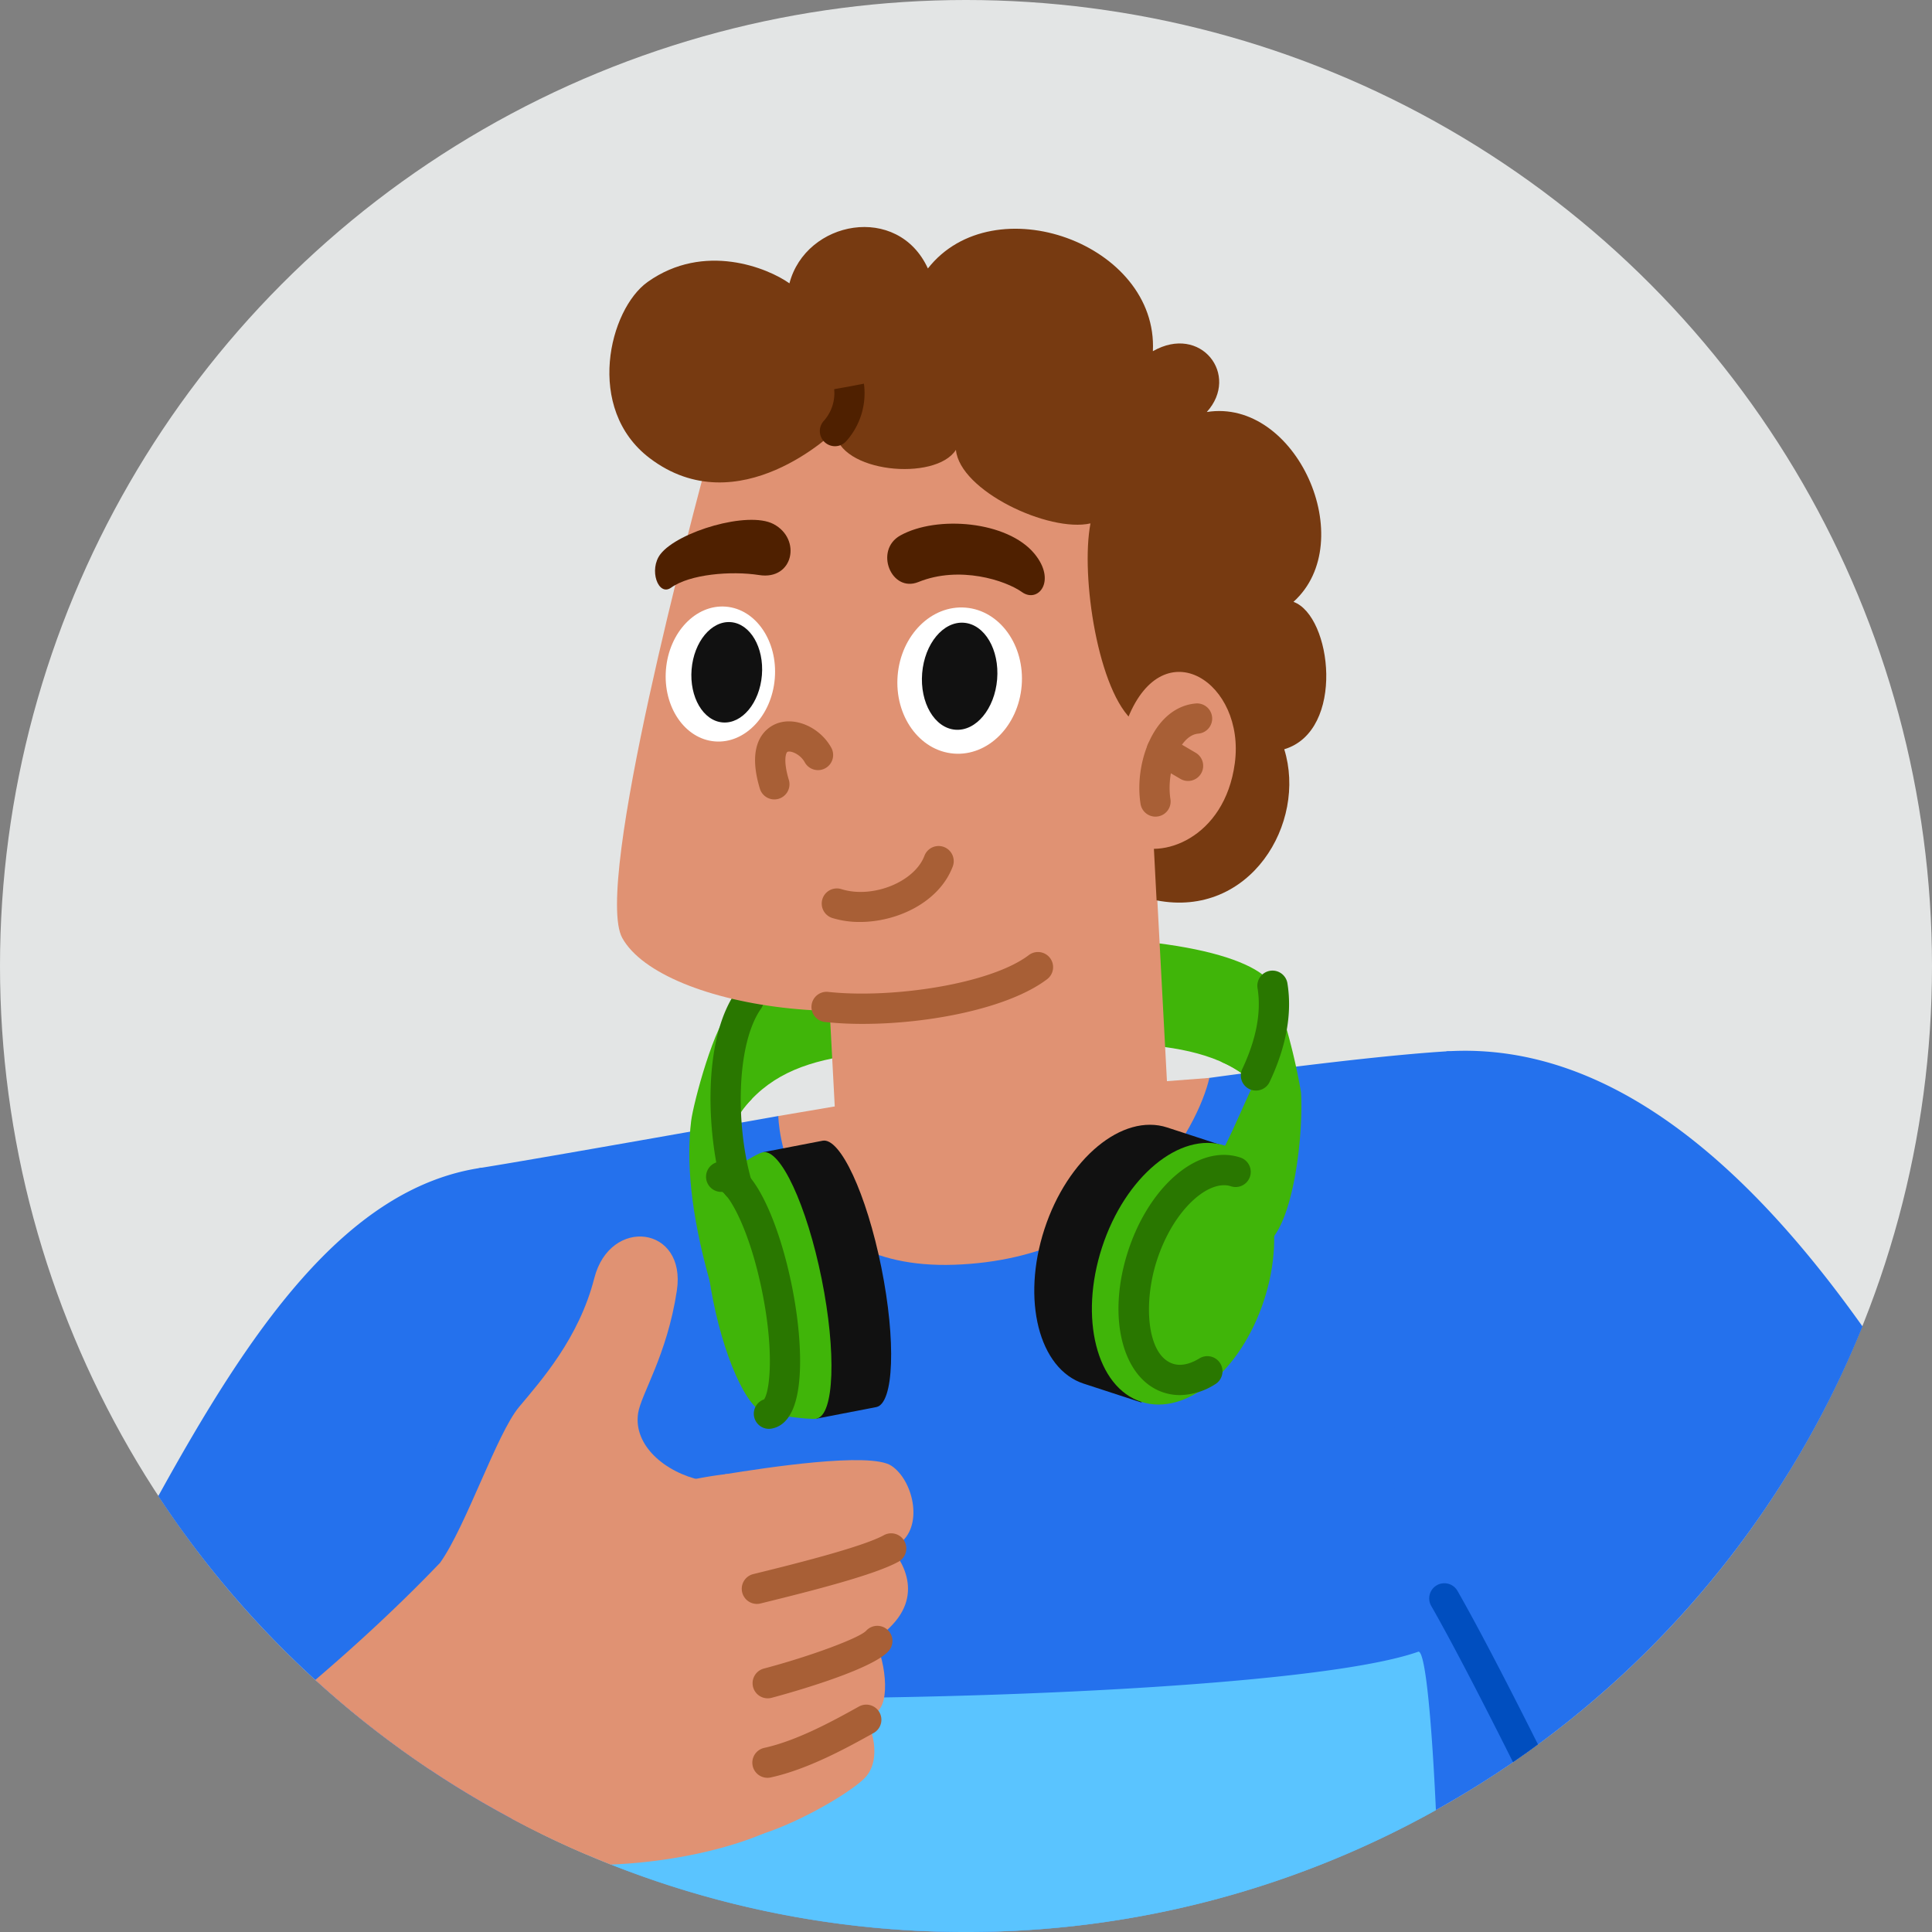 <svg height="958" viewBox="0 0 957.582 957.582" width="958" xmlns="http://www.w3.org/2000/svg" xmlns:xlink="http://www.w3.org/1999/xlink"><rect x="0" y="0" width="957.582" height="957.582" fill="#808080" stroke="none"/><clipPath id="a"><circle cx="478.791" cy="478.791" r="478.791"/></clipPath><circle cx="478.791" cy="478.791" fill="#e3e5e5" r="478.791"/><path d="m630.7 488.608c-7.508-15.016-59.163-27.874-140.767-22.676s-107.453 17.231-127.07 34.135c-11.65 10.251-2.44 62.038-2.44 62.038 22.327-42.983 62.96-40.222 129.511-43.4 67.625-3.231 117.913-5.32 139.015 27.174 4.39-9.938 6.579-41.828 1.751-57.271z" fill="#40b509"/><rect fill="#e09273" height="343.606" rx="82.508" transform="matrix(.999 -.053 .053 .999 -24.494 26.584)" width="165.015" x="409.806" y="306.395"/><path d="m78.458 741.517a481.006 481.006 0 0 0 181.962 163.477l50.338-104.377-71.926-221.856c-67.948 9.812-115.822 82.064-160.374 162.756z" fill="#2471ed"/><path d="m716.939 521.094c-41.015 2.486-117.526 13.165-117.526 13.165-59.613 15.673-164.473 30.562-213.665 18.891 0 0-115.844 20.639-146.916 25.611s-17.805 110.122-25.262 179.724c-3.959 36.951-3.364 79.508-.633 118.556a479 479 0 0 0 543.66-8.255c-.145-8.787-.126-15.875.114-20.813 2.489-50.958 1.243-329.365-39.772-326.879z" fill="#2471ed"/><path d="m478.791 957.582a476.62 476.62 0 0 0 232.909-60.374c-1.92-41.621-5.042-78.585-8.638-78.584-64.353 22.865-363.838 28.187-426.826 18.494-4.992 17.194-7.42 43.865-8.107 71.741a476.823 476.823 0 0 0 210.662 48.723z" fill="#5ac4ff"/><path d="m413.4 548.452-27.647 4.7s1.428 76.594 87.12 73.718c87.059-2.922 121.013-68.5 126.545-92.609l-21.44 1.639z" fill="#e09273"/><path d="m923.131 657.441c-51.847-72.965-121.47-141.634-206.192-136.347 0 0-40.61 213.946-20.666 239.33 11.993 15.263 39.686 68.592 59.864 108.694a480.364 480.364 0 0 0 166.994-211.677z" fill="#2471ed"/><path d="m597.944 635.4c-7.837 24.022-16.433 52.944-32.394 59.665l-28.45-9.281c-22.168-7.232-30.868-41.515-19.431-76.572s38.679-57.615 60.848-50.383l28.454 9.283c7.638 14.917-1.632 44.619-9.027 67.288z" fill="#111"/><ellipse cx="586.259" cy="631.589" fill="#40b509" rx="66.77" ry="42.221" transform="matrix(.31 -.951 .951 .31 -196.012 993.054)"/><path d="m626.954 542.43s-8.836-10.786-20.638-15.677c-9.53-3.95 26.37-27.786 24.385-38.145 3.958 26.897 14.227 46.371-3.747 53.822z" fill="#40b509"/><path d="m630.7 488.608a298.139 298.139 0 0 1 14.126 52.73c1.212 19.417-3.057 61.262-15.266 73.656-12.477 12.667-30.147-33.8-30.147-33.8 6.887-9.119 14.628-28.327 20.8-41.482 7.578-21.441 12.058-40.231 10.487-51.104z" fill="#40b509"/><path d="m584.842 691.474a26.035 26.035 0 0 1 -8.117-1.287c-20.511-6.691-28.231-37.515-17.577-70.173 4.852-14.882 12.852-27.872 22.529-36.577 10.789-9.71 22.525-13.168 33.049-9.732a7.5 7.5 0 1 1 -4.653 14.26c-5.132-1.672-11.825.74-18.362 6.622-7.75 6.973-14.25 17.656-18.3 30.079-6.787 20.8-5.183 46.971 7.968 51.262 4.734 1.54 9.721-.576 13.07-2.625a7.5 7.5 0 1 1 7.831 12.793 33.48 33.48 0 0 1 -17.438 5.378z" fill="#297700"/><path d="m622.5 540.536a7.5 7.5 0 0 1 -6.777-10.7c6.942-14.7 9.492-28.172 7.578-40.029a7.5 7.5 0 1 1 14.808-2.391c2.406 14.9-.562 31.33-8.822 48.824a7.5 7.5 0 0 1 -6.787 4.296z" fill="#297700"/><path d="m389.277 639.183c4.088 20.262 9.581 52.528 15.47 63.941 0 0 25.7-4.929 29.581-5.712 8.741-1.764 9.865-32.746 2.51-69.2s-20.405-64.579-29.146-62.815c-4.371.882-29.581 5.712-29.581 5.712-.454 12.522 7.489 49.846 11.166 68.074z" fill="#111"/><path d="m369.3 643.489c3.957 19.612 8.41 43.95 11.847 57.2 0 0 19.565 3.247 23.6 2.432 8.741-1.764 9.865-32.746 2.51-69.2s-20.4-64.578-29.146-62.815c-3.971.8-20.663 12.145-20.663 12.145-.895 12.777 7.834 40.349 11.852 60.238z" fill="#40b509"/><ellipse cx="369.296" cy="641.973" fill="#40b509" rx="16.147" ry="59.903" transform="matrix(.98 -.198 .198 .98 -119.672 85.718)"/><path d="m372.486 544.872c-7.15 6.805-8.647 14.054-10.063 17.233s-13.845-47.075.44-62.038c5.249-5.498 9.623 44.805 9.623 44.805z" fill="#40b509"/><path d="m362.863 500.067c-8.49 6.14-19.267 46.959-20.308 55.564-2.421 20.015-.2 45.643 8.992 78.59 10.253 36.719 18.053-35.512 17.753-45.489-.133-4.35 1.682-8.506 0-13.107-8.7-23.785-15.964-65.148-6.437-75.558z" fill="#40b509"/><path d="m365.333 595a7.5 7.5 0 0 1 -7.2-5.4c-7.572-26-10.474-73.676 6.783-98.267a7.5 7.5 0 1 1 12.278 8.617c-12.49 17.8-12.493 58.556-4.659 85.456a7.506 7.506 0 0 1 -7.2 9.6z" fill="#297700"/><path d="m381.135 708.194a7.5 7.5 0 0 1 -2.426-14.6c2.731-3.826 5.19-22.965-.937-53.335s-15.816-47.06-19.816-49.527a7.5 7.5 0 0 1 -1.991-14.835c8.089-1.635 15.778 4.742 22.858 18.947 5.512 11.061 10.361 26.135 13.652 42.448s4.667 32.088 3.874 44.421c-1.018 15.838-5.635 24.7-13.723 26.327a7.526 7.526 0 0 1 -1.491.154z" fill="#297700"/><path d="m351.577 224.537c-7.588 28.074-57.6 214.313-43.159 240.364 19.448 35.081 134.056 53.268 206.01 14.485 66.761-35.984 70.27-153.733 61.964-191.525-32.192-146.461-207.092-128.886-224.815-63.324z" fill="#e09273"/><path d="m562.123 357.8c-17.78-14.5-26.649-72.192-21.636-98.38-20.621 4.654-64.768-16.14-66.687-36.462-10.076 15.832-58.18 11.374-59.952-9.3 0 0-47.81 46.889-91.87 13.394-32.216-24.492-20.059-73.775-.956-87.325 27.981-19.849 59.542-6.922 70.257.709 8.156-31.185 53.734-39.821 68.623-7.38 32.609-41.556 114.169-12.29 111.513 41.009 23.767-13.567 43.259 11.831 26.721 30.142 44.341-7.068 76.155 64.141 42.962 94.091 19.058 6.913 25.809 63.958-4.569 73.067 11.378 36.641-16.987 83.858-63.277 74.9l-1.652-31.834z" fill="#773a11"/><ellipse cx="475.636" cy="337.607" fill="#fff" rx="36.275" ry="30.826" transform="matrix(.082 -.997 .997 .082 100.049 783.861)"/><ellipse cx="475.636" cy="335.442" fill="#111" rx="26.584" ry="18.636" transform="matrix(.082 -.997 .997 .082 102.206 781.874)"/><ellipse cx="357.008" cy="334.303" fill="#fff" rx="33.498" ry="27.055" transform="matrix(.082 -.997 .997 .082 -5.529 662.602)"/><ellipse cx="360.171" cy="333.442" fill="#111" rx="24.929" ry="17.475" transform="matrix(.082 -.997 .997 .082 -1.768 664.964)"/><path d="m455.19 288.475c-13.494 5.47-22-15.806-8.957-23.064 18.2-10.128 53.14-7.153 66.487 9.038 11.107 13.472 1.83 24.749-6.212 19s-30.872-13.263-51.318-4.974z" fill="#4f2000"/><path d="m383.359 259.727c14.051 7.366 9.9 27.955-7.061 25.3-13.949-2.183-34.424-.426-43.659 6.235-6.373 4.6-11.272-8.98-5.235-16.682 8.696-11.097 43.332-21.471 55.955-14.853z" fill="#4f2000"/><path d="m383.8 396.224a7.5 7.5 0 0 1 -7.173-5.322c-7-23.023 3.185-30.111 7.887-32.09 9.264-3.9 21.875 1.531 27.537 11.855a7.5 7.5 0 0 1 -13.151 7.213c-2.276-4.153-6.983-5.907-8.566-5.241-.813.341-2.232 4.428.647 13.9a7.509 7.509 0 0 1 -7.179 9.683z" fill="#a85f36"/><path d="m426.167 456.97a45.826 45.826 0 0 1 -13.593-1.956 7.5 7.5 0 1 1 4.468-14.319c15.449 4.823 36.218-3.521 41.153-16.533a7.5 7.5 0 1 1 14.025 5.32c-6.713 17.7-27.452 27.488-46.053 27.488z" fill="#a85f36"/><path d="m559.123 355.72c17.832-43.985 58.251-17.237 52.9 22.587-5.011 37.305-36.852 48.288-51.712 39.6s-7.786-45.907-1.188-62.187z" fill="#e09273"/><path d="m572.7 404.765a7.5 7.5 0 0 1 -7.4-6.34c-2.139-13.649 1.572-29.421 9.235-39.249 4.86-6.235 11.084-9.863 18-10.492a7.5 7.5 0 1 1 1.361 14.937c-2.719.248-5.253 1.855-7.531 4.777-5.108 6.551-7.734 18.2-6.245 27.7a7.5 7.5 0 0 1 -6.248 8.571 7.629 7.629 0 0 1 -1.172.096z" fill="#a85f36"/><path d="m588.842 387.077a7.462 7.462 0 0 1 -3.8-1.037l-13.009-7.654a7.5 7.5 0 1 1 7.607-12.928l13.009 7.654a7.5 7.5 0 0 1 -3.811 13.965z" fill="#a85f36"/><path d="m413.845 221.162a7.5 7.5 0 0 1 -5.651-12.427 20.568 20.568 0 0 0 5.258-15.843l7.384-1.315 7.366-1.409a35.656 35.656 0 0 1 -8.7 28.421 7.483 7.483 0 0 1 -5.657 2.573z" fill="#4f2000"/><path d="m427.623 507.486a174.449 174.449 0 0 1 -18.695-.942 7.5 7.5 0 1 1 1.62-14.912c31.076 3.377 80.165-3.7 99.353-18.226a7.5 7.5 0 1 1 9.054 11.959c-19.055 14.428-58.623 22.121-91.332 22.121z" fill="#a85f36"/><g fill="#e09273"><path d="m359.312 730.707c-30.312 3.42-110.684 25.453-141.169 43.852 0 0 12.954 85.148 35.568 126.917a476.545 476.545 0 0 0 49.015 22.693c30.479-1.289 57.693-7.762 75.493-15.313 22.519-9.556 11.409-181.569-18.907-178.149z"/><path d="m218.143 774.559c12.918-18.2 28.107-64.033 39.1-77.181s29.708-34.1 37.325-63.9c7.831-30.63 45.76-25.928 40.915 6.174s-17.783 51.348-19.212 60.839c-2.4 15.912 13.29 29.293 31.42 33.212-28.082 31.063-105.382 55.157-129.548 40.856z"/><path d="m372.564 867.548c9-4.2 49.592-23.694 54.6-18.281s10.367 22.913 1.373 32.058c-6.675 6.787-30.5 21.067-50.316 27.531s-5.657-41.308-5.657-41.308z"/><path d="m371.845 827.53c10.3-4.075 54.577-22.235 59.962-16.765s10.563 30.317 3.288 37.37-39.475 22.378-54.7 25.515-8.55-46.12-8.55-46.12z"/><path d="m370.832 782.913c9.555-4.361 61.341-22.97 66.558-19.435s20.413 20.935 7.734 38.429-47.776 28.864-64.605 32.353-9.687-51.347-9.687-51.347z"/><path d="m359.312 730.707c19.848-3.187 71.911-11.244 82.5-4.213s15.84 28.784 4.749 37.979-63.727 21.046-71.4 22.994-15.849-56.76-15.849-56.76z"/></g><path d="m375.154 794.97a7.5 7.5 0 0 1 -1.785-14.786c17.412-4.281 53.643-13.19 64.727-19.276a7.5 7.5 0 1 1 7.219 13.149c-11.82 6.49-41.486 14.085-68.364 20.694a7.563 7.563 0 0 1 -1.797.219z" fill="#a85f36"/><path d="m380.514 841.762a7.5 7.5 0 0 1 -1.9-14.755c22.482-5.917 47.1-15.008 50.658-18.707a7.5 7.5 0 1 1 11.024 10.171c-9.4 10.2-55.891 22.522-57.865 23.042a7.53 7.53 0 0 1 -1.917.249z" fill="#a85f36"/><path d="m380.39 881.152a7.5 7.5 0 0 1 -1.593-14.829c16.534-3.612 34.817-13.766 46.914-20.486a7.5 7.5 0 0 1 7.289 13.113c-12.866 7.146-32.308 17.945-51 22.027a7.454 7.454 0 0 1 -1.61.175z" fill="#a85f36"/><path d="m290.957 919.325-72.814-144.766c-20.543 21.441-41.464 40.641-61.873 58.096a479.206 479.206 0 0 0 134.687 86.67z" fill="#e09273"/><g clip-path="url(#a)"><path d="m758.548 881.407a7.5 7.5 0 0 1 -6.718-4.156c-8.26-16.569-28.933-57.659-42.459-81.294a7.5 7.5 0 1 1 13.019-7.451c13.719 23.972 34.546 65.368 42.864 82.053a7.5 7.5 0 0 1 -6.706 10.848z" fill="#004ebf"/></g></svg>